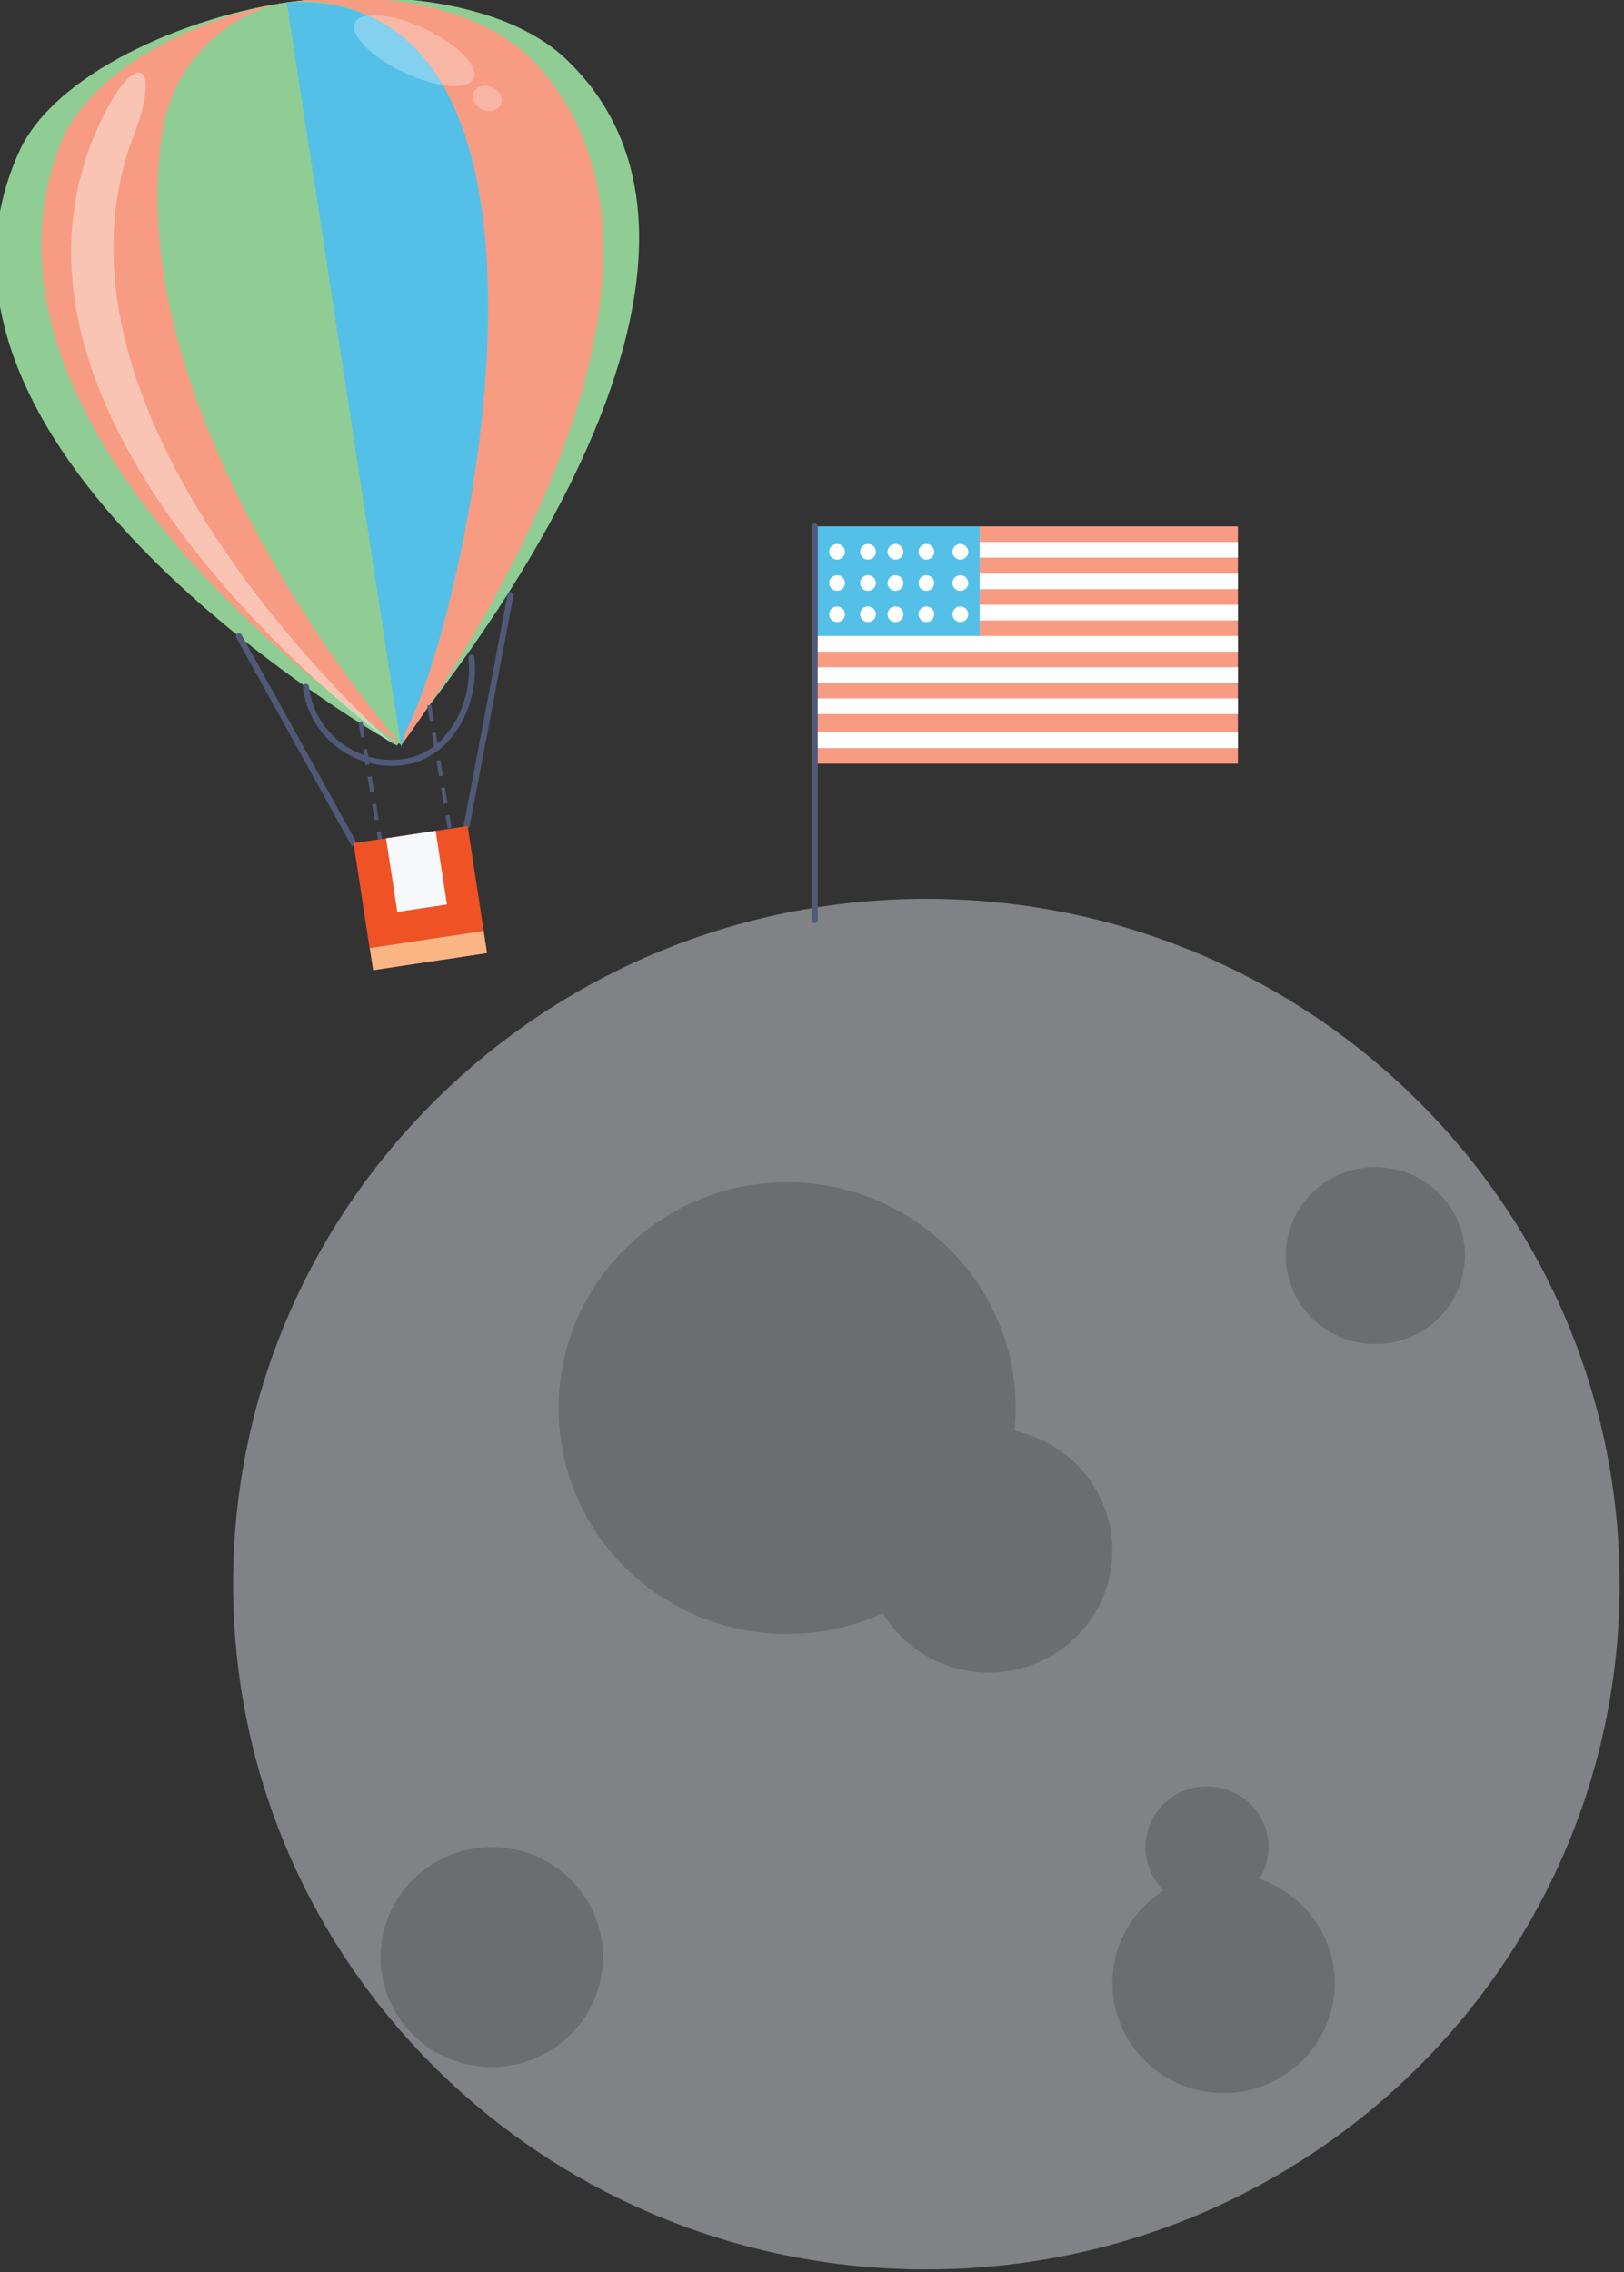 <svg xmlns="http://www.w3.org/2000/svg" width="399" height="558" viewBox="0 0 399 558"><rect x="0" y="0" width="399" height="558" fill="#333333" stroke="none"/><path fill="#818285" d="M397.93 389.028c0 92.95-76.26 168.3-170.335 168.3-94.07 0-170.332-75.35-170.332-168.3 0-92.948 76.262-168.296 170.332-168.296 94.075 0 170.334 75.348 170.334 168.296z"/><path fill="#6C6D6F" d="M249.54 345.81c0 30.64-25.14 55.482-56.156 55.482-31.01 0-56.147-24.842-56.147-55.48 0-30.642 25.137-55.48 56.147-55.48 31.015 0 56.155 24.838 56.155 55.48zM148.13 480.626c0 14.91-12.23 26.99-27.31 26.99-15.09 0-27.317-12.08-27.317-26.99 0-14.905 12.23-26.99 27.316-26.99 15.08 0 27.31 12.085 27.31 26.99zM359.915 308.355c0 12.006-9.85 21.74-22.003 21.74-12.152 0-22.005-9.734-22.005-21.74 0-12.01 9.853-21.742 22.005-21.742 12.154 0 22.003 9.732 22.003 21.742zM273.298 380.762c0 16.574-13.6 30.006-30.374 30.006-16.77 0-30.37-13.432-30.37-30.006 0-16.57 13.6-30.01 30.37-30.01 16.773 0 30.374 13.438 30.374 30.01z"/><path fill="#8FCD94" d="M4.71 37.215C13.465 17.938 45.453 4.395 69.32.772c23.99-3.648 54.56-.86 69.965 13.948 57.045 54.833-41.79 168.378-41.79 168.378S-29.256 112.022 4.71 37.215z"/><path fill="#F79C83" d="M14.708 35.7C21.98 16.644 49.668 3.753 70.454.597c20.893-3.175 47.655.19 61.412 15.245 50.922 55.764-33.217 167.08-33.217 167.08S-13.5 109.627 14.707 35.698z"/><path fill="#8FCD94" d="M40.005 31.854C43.008 13.448 58.303 2.44 70.213.634c11.97-1.82 27.787 3.21 36.78 18.987 33.298 58.444-8.507 163.328-8.507 163.328s-70.12-79.68-58.48-151.094z"/><path fill="#54C0E8" d="M98.605 183.717s-.07-1.805 1.29-4.5c16-31.643 47.234-182.52-29.44-178.62l28.15 183.12z"/><path stroke="#505978" stroke-width=".978" stroke-miterlimit="10" stroke-dasharray="3.914,2.935,3.914,2.935,3.914,2.935" fill="none" d="M105.466 173.192l5.01 30.14M88.552 177.212l4.796 28.893"/><path stroke="#505978" stroke-width="1.468" stroke-linecap="round" stroke-linejoin="round" stroke-miterlimit="10" fill="none" d="M86.857 207.072l-28.143-50.807M125.436 146.125l-10.74 56.516M75.173 168.67c1.305 11.537 11.826 19.84 23.5 18.553 11.667-1.29 18.443-14.168 17.14-25.7"/><path fill="#EF5225" d="M86.857 207.072l3.963 25.782 28.036-4.21-3.96-25.78"/><path fill="#F7F8F9" d="M94.84 205.878l2.774 18.07 12.203-1.827-2.78-18.075"/><path fill="#FAB585" d="M118.83 228.615l-27.99 4.2.84 5.445 27.983-4.198z"/><path opacity=".4" fill="#fff" d="M24.14 31.11c8.754-19.278 15.92-16.737 8.71 2.146-26.96 70.66 64.202 149.91 64.202 149.91S-9.825 105.915 24.14 31.108z"/><g opacity=".4" fill="#fff"><path opacity=".69" d="M116.373 19.3c-1.428 2.954-9.105 2.27-17.153-1.518C91.173 13.99 85.802 8.524 87.23 5.57c1.425-2.95 9.103-2.277 17.15 1.516 8.045 3.792 13.416 9.257 11.993 12.213z"/><path opacity=".64" d="M123.004 25.704c-.718 1.473-2.77 1.977-4.595 1.122-1.82-.86-2.722-2.755-2.008-4.235.714-1.47 2.767-1.976 4.594-1.113 1.816.856 2.718 2.752 2.008 4.227z"/></g><path fill="#6C6D6F" d="M327.924 487.005c0 14.91-12.23 26.994-27.312 26.994-15.086 0-27.314-12.086-27.314-26.995 0-14.9 12.23-26.986 27.314-26.986 15.08 0 27.312 12.084 27.312 26.985zM311.672 453.637c0 8.255-6.772 14.944-15.123 14.944-8.355 0-15.125-6.688-15.125-14.943 0-8.25 6.77-14.94 15.124-14.94 8.35 0 15.122 6.69 15.122 14.94z"/><path fill="#F79C83" d="M200.17 129.266h103.958v58.287H200.17z"/><path fill="#54C0E8" d="M200.17 129.268h40.502v26.996H200.17z"/><g fill="#fff"><ellipse cx="205.656" cy="135.515" rx="1.941" ry="1.917"/><ellipse cx="205.656" cy="143.183" rx="1.941" ry="1.917"/><ellipse cx="205.656" cy="150.853" rx="1.941" ry="1.917"/></g><g fill="#fff"><ellipse cx="213.25" cy="135.515" rx="1.941" ry="1.917"/><ellipse cx="213.25" cy="143.183" rx="1.941" ry="1.917"/><ellipse cx="213.25" cy="150.853" rx="1.941" ry="1.917"/></g><g fill="#fff"><ellipse cx="220.001" cy="135.515" rx="1.942" ry="1.917"/><ellipse cx="220.001" cy="143.183" rx="1.942" ry="1.917"/><ellipse cx="220.001" cy="150.853" rx="1.942" ry="1.917"/></g><g fill="#fff"><ellipse cx="227.596" cy="135.515" rx="1.941" ry="1.917"/><ellipse cx="227.596" cy="143.183" rx="1.941" ry="1.917"/><ellipse cx="227.596" cy="150.853" rx="1.941" ry="1.917"/></g><g fill="#fff"><ellipse cx="235.947" cy="135.515" rx="1.941" ry="1.917"/><ellipse cx="235.947" cy="143.183" rx="1.941" ry="1.917"/><ellipse cx="235.947" cy="150.853" rx="1.941" ry="1.917"/></g><path fill="#fff" d="M240.672 133.106h63.456v3.833h-63.456zM240.672 140.85h63.456v3.833h-63.456zM240.672 148.52h63.456v3.833h-63.456zM200.17 156.188h103.958v3.833H200.17zM200.17 163.854h103.958v3.833H200.17zM200.17 171.52h103.958v3.835H200.17zM200.17 179.885h103.958v3.833H200.17z"/><path stroke="#505978" stroke-width="1.468" stroke-linecap="round" stroke-linejoin="round" stroke-miterlimit="10" fill="none" d="M200.17 129.266v96.715"/></svg>